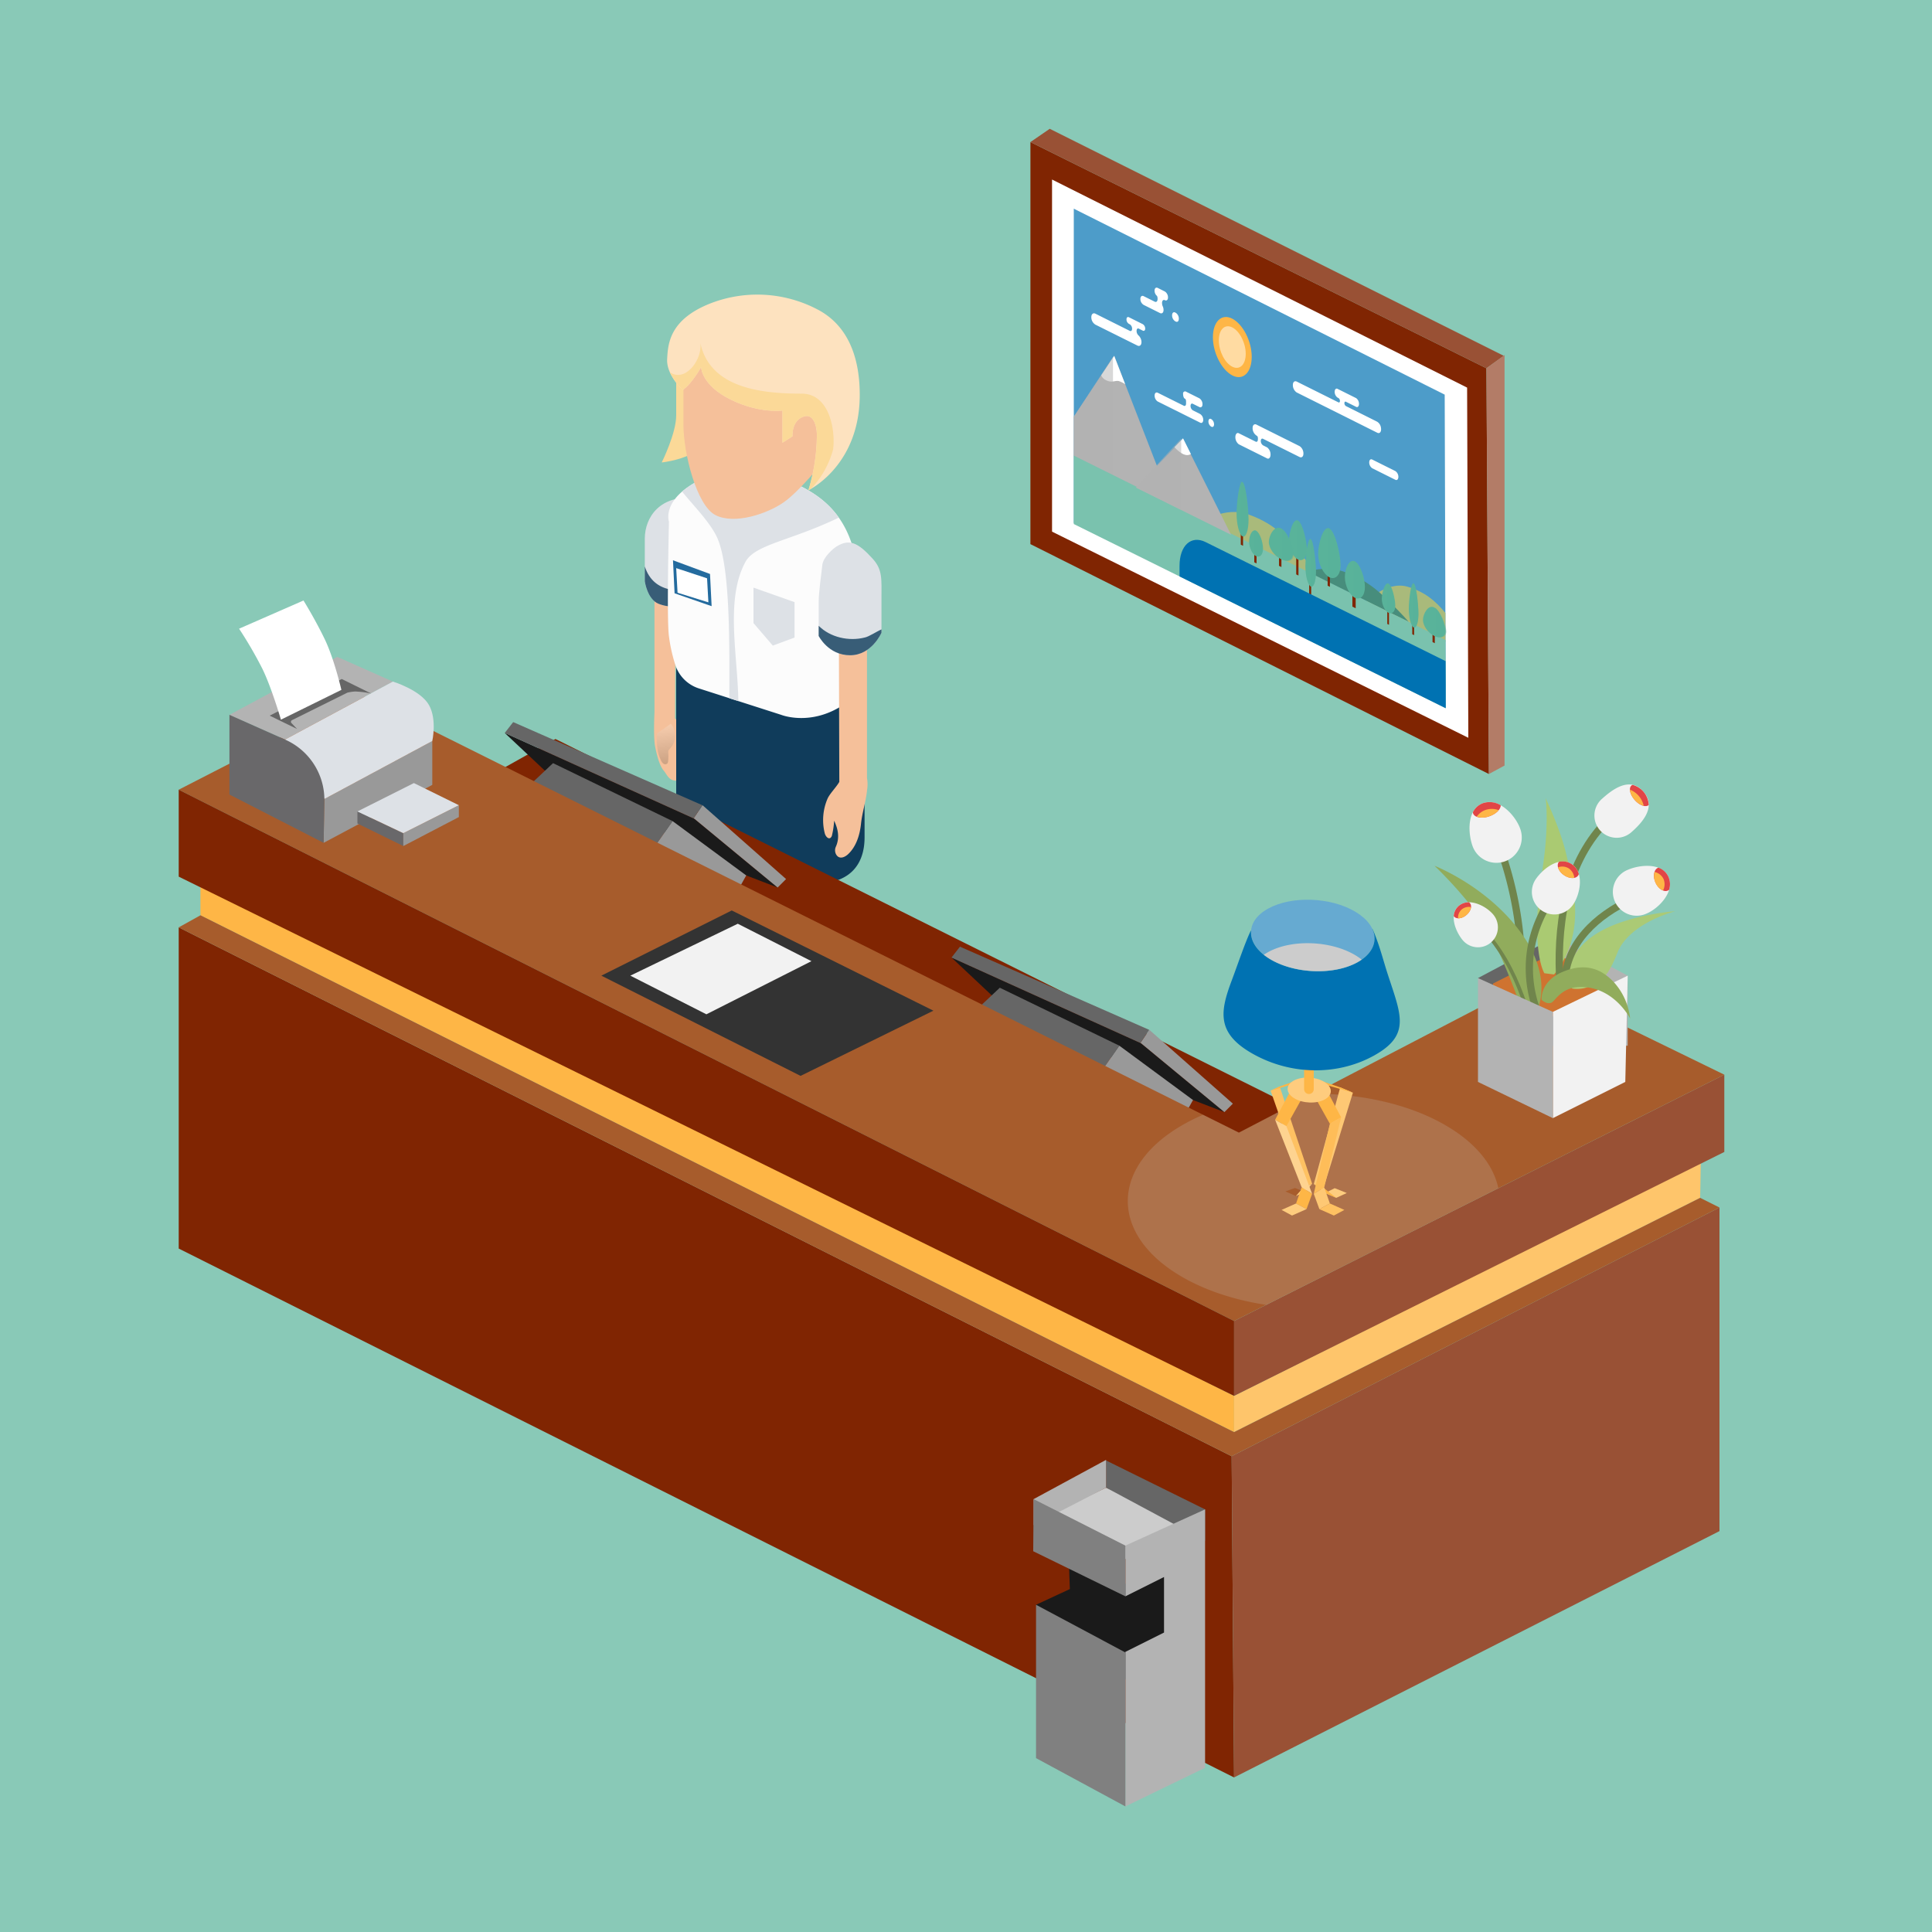 <svg xmlns="http://www.w3.org/2000/svg" xmlns:xlink="http://www.w3.org/1999/xlink" viewBox="0 0 800 800"><defs><style>.cls-1{isolation:isolate;}.cls-2{fill:#89c9b7;}.cls-3{fill:#f5c09a;}.cls-4{fill:#dde1e6;}.cls-5,.cls-6{fill:#103c5b;}.cls-5{opacity:0.8;}.cls-12,.cls-47,.cls-5,.cls-51{mix-blend-mode:multiply;}.cls-7{fill:#fcfcfc;}.cls-8{fill:#fbd998;}.cls-9{fill:#fde2bf;}.cls-10{fill:#246b9e;}.cls-11{fill:#fff;}.cls-12,.cls-22{opacity:0.2;}.cls-13{fill:url(#linear-gradient);}.cls-14{fill:#802502;}.cls-15{fill:#1a1a1a;}.cls-16{fill:#666;}.cls-17{fill:#999;}.cls-18{fill:#fec56b;}.cls-19{fill:#feb646;}.cls-20{fill:#995135;}.cls-21{fill:#a75c2c;}.cls-22,.cls-38,.cls-40{fill:#ccc;}.cls-22,.cls-38{mix-blend-mode:lighten;}.cls-23,.cls-47{fill:#b3b3b3;}.cls-24{fill:#70854c;}.cls-25{fill:#cf7330;}.cls-26{fill:#91ac5c;}.cls-27{fill:#aaca72;}.cls-28{fill:#abca75;}.cls-29{fill:#f2f2f2;}.cls-30{fill:#e14546;}.cls-31{fill:#fec162;}.cls-32{fill:#fecc7e;}.cls-33{fill:#fec874;}.cls-34{fill:#febd59;}.cls-35{fill:#fed390;}.cls-36{fill:#66aad1;}.cls-37{fill:#0072b2;}.cls-39{fill:#333;}.cls-41{fill:gray;}.cls-42{fill:#69686a;}.cls-43{fill:#b37c67;}.cls-44{fill:#4d9cc9;}.cls-45{fill:#a9ba7b;}.cls-46{fill:#478d7c;}.cls-47,.cls-51{opacity:0.5;}.cls-48{fill:#7ac2ae;}.cls-49{fill:#ffdba2;}.cls-50,.cls-51{fill:#59b39a;}</style><linearGradient id="linear-gradient" x1="275.05" y1="299.97" x2="277.3" y2="319.22" gradientUnits="userSpaceOnUse"><stop offset="0" stop-color="#fff"/><stop offset="1"/></linearGradient></defs><title>recepcion</title><g class="cls-1"><g id="Background"><path d="M288.49,784.76v-.26a6.56,6.56,0,0,1-1,1,3.83,3.83,0,0,1-1.1.57,4.08,4.08,0,0,1-1.3.2,3.82,3.82,0,0,1-1.72-.39,4,4,0,0,1-1.37-1.13,5.1,5.1,0,0,1-.88-1.72,7.35,7.35,0,0,1-.3-2.14,5.57,5.57,0,0,1,1.19-3.79,4,4,0,0,1,3.12-1.36,4.22,4.22,0,0,1,1.89.38,5.3,5.3,0,0,1,1.5,1.18v-3.83a1.93,1.93,0,0,1,.32-1.21,1.08,1.08,0,0,1,.91-.41,1.12,1.12,0,0,1,.91.38,1.67,1.67,0,0,1,.32,1.11v11.44a1.59,1.59,0,0,1-.34,1.11,1.15,1.15,0,0,1-.88.37,1.13,1.13,0,0,1-.88-.38A1.59,1.59,0,0,1,288.49,784.76Zm-5.1-3.81a4.43,4.43,0,0,0,.33,1.79,2.49,2.49,0,0,0,.9,1.12,2.21,2.21,0,0,0,1.24.38,2.29,2.29,0,0,0,1.25-.36,2.45,2.45,0,0,0,.9-1.09,4.42,4.42,0,0,0,.34-1.84,4.3,4.3,0,0,0-.34-1.78,2.68,2.68,0,0,0-.91-1.14,2.19,2.19,0,0,0-1.26-.39,2.13,2.13,0,0,0-1.27.4,2.58,2.58,0,0,0-.87,1.16A4.6,4.6,0,0,0,283.39,780.95Z"/><path d="M299.93,781.6h-5.07a3.43,3.43,0,0,0,.36,1.56,2.38,2.38,0,0,0,2.19,1.36,3.14,3.14,0,0,0,.85-.11,2.79,2.79,0,0,0,.75-.34,5.54,5.54,0,0,0,.66-.5l.79-.72a.86.86,0,0,1,.57-.17.94.94,0,0,1,.64.22.78.78,0,0,1,.25.62,1.7,1.7,0,0,1-.28.82,3.3,3.3,0,0,1-.83.9,4.75,4.75,0,0,1-1.4.72,6,6,0,0,1-1.93.29,5.17,5.17,0,0,1-3.88-1.42,5.3,5.3,0,0,1-1.39-3.87,6.44,6.44,0,0,1,.34-2.13,4.72,4.72,0,0,1,1-1.69,4.33,4.33,0,0,1,1.62-1.08,5.8,5.8,0,0,1,2.13-.37,5,5,0,0,1,2.61.64,4.21,4.21,0,0,1,1.63,1.66,4.38,4.38,0,0,1,.54,2.07,1.3,1.3,0,0,1-.56,1.27A3.5,3.5,0,0,1,299.93,781.6Zm-5.07-1.47h4.7a3.15,3.15,0,0,0-.72-2,2.14,2.14,0,0,0-1.64-.66,2.07,2.07,0,0,0-1.59.67A3.34,3.34,0,0,0,294.85,780.13Z"/><path d="M311.74,782.85a3,3,0,0,1-2.07,3,6.92,6.92,0,0,1-2.48.39,6.06,6.06,0,0,1-2.39-.43,3.49,3.49,0,0,1-1.47-1.07,2.16,2.16,0,0,1-.48-1.29,1,1,0,0,1,.3-.73,1,1,0,0,1,.77-.3.9.9,0,0,1,.63.2,2.17,2.17,0,0,1,.42.56,2.85,2.85,0,0,0,1,1,2.88,2.88,0,0,0,1.52.34,2.19,2.19,0,0,0,1.28-.35,1,1,0,0,0,.5-.79,1.08,1.08,0,0,0-.52-1,6.41,6.41,0,0,0-1.7-.6,14,14,0,0,1-2.18-.7,3.57,3.57,0,0,1-1.34-1,2.21,2.21,0,0,1-.5-1.47,2.6,2.6,0,0,1,.47-1.47,3.2,3.2,0,0,1,1.37-1.11,5.23,5.23,0,0,1,2.19-.41,7.12,7.12,0,0,1,1.81.21,4.46,4.46,0,0,1,1.34.56,2.75,2.75,0,0,1,.82.78,1.53,1.53,0,0,1,.28.84,1,1,0,0,1-.3.73,1.19,1.19,0,0,1-.85.29,1,1,0,0,1-.68-.23,4.46,4.46,0,0,1-.64-.68,2.35,2.35,0,0,0-.69-.61,2.18,2.18,0,0,0-1.08-.23,2.11,2.11,0,0,0-1.17.3.87.87,0,0,0-.47.74.81.81,0,0,0,.34.67,2.81,2.81,0,0,0,.92.43c.39.11.92.25,1.6.42a8.63,8.63,0,0,1,2,.7,3.28,3.28,0,0,1,1.16,1A2.14,2.14,0,0,1,311.74,782.85Z"/><path d="M314.39,774.49a1.37,1.37,0,0,1-.93-.33,1.29,1.29,0,0,1,0-1.85,1.32,1.32,0,0,1,.92-.36,1.35,1.35,0,0,1,.89.32,1.15,1.15,0,0,1,.39.94,1.19,1.19,0,0,1-.38.94A1.31,1.31,0,0,1,314.39,774.49Zm1.28,2.68v7.49a1.67,1.67,0,0,1-.37,1.18,1.23,1.23,0,0,1-.94.4,1.17,1.17,0,0,1-.93-.41,1.72,1.72,0,0,1-.36-1.17v-7.42a1.66,1.66,0,0,1,.36-1.16,1.2,1.2,0,0,1,.93-.39,1.24,1.24,0,0,1,.94.39A1.51,1.51,0,0,1,315.67,777.17Z"/><path d="M327,777.59v7.53a7.88,7.88,0,0,1-.28,2.22,3.54,3.54,0,0,1-.88,1.54,3.7,3.7,0,0,1-1.59.9,8.62,8.62,0,0,1-2.45.29,7.12,7.12,0,0,1-2.39-.37,4.16,4.16,0,0,1-1.62-1,1.77,1.77,0,0,1-.57-1.22,1,1,0,0,1,.32-.77,1.1,1.1,0,0,1,.78-.3,1.28,1.28,0,0,1,1,.5l.43.52a2.55,2.55,0,0,0,.49.45,2,2,0,0,0,.65.27,3.9,3.9,0,0,0,.87.09,3.53,3.53,0,0,0,1.56-.28,1.6,1.6,0,0,0,.78-.78,3.13,3.13,0,0,0,.26-1.08q0-.58.06-1.85a4.24,4.24,0,0,1-1.38,1.27,3.78,3.78,0,0,1-1.87.44,3.94,3.94,0,0,1-2.28-.66,4.24,4.24,0,0,1-1.5-1.86,6.85,6.85,0,0,1-.52-2.76,6.55,6.55,0,0,1,.32-2.11,4.44,4.44,0,0,1,.91-1.59,3.89,3.89,0,0,1,1.36-1,4.28,4.28,0,0,1,1.69-.33,4.09,4.09,0,0,1,1.91.42,4.67,4.67,0,0,1,1.5,1.33v-.35a1.51,1.51,0,0,1,.33-1,1.1,1.1,0,0,1,.86-.37,1,1,0,0,1,1,.49A3.21,3.21,0,0,1,327,777.59Zm-7.51,3.29a3.59,3.59,0,0,0,.69,2.38,2.23,2.23,0,0,0,1.78.81,2.33,2.33,0,0,0,1.22-.35,2.55,2.55,0,0,0,.94-1,3.67,3.67,0,0,0,.36-1.7,3.89,3.89,0,0,0-.7-2.47,2.23,2.23,0,0,0-1.84-.88,2.16,2.16,0,0,0-1.78.85A3.78,3.78,0,0,0,319.52,780.88Z"/><path d="M331.15,777.13v.31a4.53,4.53,0,0,1,1.5-1.33,4,4,0,0,1,1.87-.42,3.72,3.72,0,0,1,1.83.45,2.84,2.84,0,0,1,1.21,1.26,3,3,0,0,1,.33,1,10.59,10.59,0,0,1,.08,1.41v4.82a1.72,1.72,0,0,1-.36,1.18,1.28,1.28,0,0,1-1.87,0,1.71,1.71,0,0,1-.36-1.17v-4.32a4.32,4.32,0,0,0-.36-2,1.45,1.45,0,0,0-1.42-.68,2.1,2.1,0,0,0-1.26.41,2.38,2.38,0,0,0-.84,1.14,8.13,8.13,0,0,0-.19,2.16v3.25a1.69,1.69,0,0,1-.37,1.18,1.23,1.23,0,0,1-.94.39,1.17,1.17,0,0,1-.92-.41,1.71,1.71,0,0,1-.36-1.17v-7.49a1.63,1.63,0,0,1,.32-1.11,1.12,1.12,0,0,1,.88-.37,1.2,1.2,0,0,1,.62.16,1.17,1.17,0,0,1,.44.48A1.71,1.71,0,0,1,331.15,777.13Z"/><path d="M346.93,781.6h-5.07a3.44,3.44,0,0,0,.36,1.56,2.38,2.38,0,0,0,2.19,1.36,3.14,3.14,0,0,0,.85-.11,2.82,2.82,0,0,0,.75-.34,5.75,5.75,0,0,0,.67-.5l.79-.72a.85.85,0,0,1,.57-.17.94.94,0,0,1,.65.22.78.78,0,0,1,.25.62,1.68,1.68,0,0,1-.28.82,3.27,3.27,0,0,1-.83.9,4.75,4.75,0,0,1-1.4.72,6,6,0,0,1-1.93.29,5.18,5.18,0,0,1-3.89-1.42,5.31,5.31,0,0,1-1.39-3.87,6.45,6.45,0,0,1,.34-2.13,4.7,4.7,0,0,1,1-1.69,4.33,4.33,0,0,1,1.61-1.08,5.8,5.8,0,0,1,2.13-.37,5,5,0,0,1,2.61.64,4.22,4.22,0,0,1,1.63,1.66,4.37,4.37,0,0,1,.54,2.07c0,.65-.19,1.08-.56,1.27A3.5,3.5,0,0,1,346.93,781.6Zm-5.07-1.47h4.7a3.15,3.15,0,0,0-.72-2,2.15,2.15,0,0,0-1.64-.66,2.08,2.08,0,0,0-1.59.67A3.33,3.33,0,0,0,341.86,780.13Z"/><path d="M357.5,784.76v-.26a6.54,6.54,0,0,1-1,1,3.83,3.83,0,0,1-1.1.57,4.08,4.08,0,0,1-1.3.2,3.82,3.82,0,0,1-1.72-.39,4,4,0,0,1-1.37-1.13,5.11,5.11,0,0,1-.88-1.72,7.34,7.34,0,0,1-.3-2.14,5.57,5.57,0,0,1,1.19-3.79,4,4,0,0,1,3.13-1.36,4.22,4.22,0,0,1,1.89.38,5.3,5.3,0,0,1,1.5,1.18v-3.83a1.93,1.93,0,0,1,.32-1.21,1.08,1.08,0,0,1,.91-.41,1.12,1.12,0,0,1,.91.38,1.67,1.67,0,0,1,.32,1.11v11.44a1.59,1.59,0,0,1-.34,1.11,1.15,1.15,0,0,1-.88.37,1.13,1.13,0,0,1-.88-.38A1.59,1.59,0,0,1,357.5,784.76Zm-5.1-3.81a4.42,4.42,0,0,0,.33,1.79,2.49,2.49,0,0,0,.9,1.12,2.21,2.21,0,0,0,1.24.38,2.29,2.29,0,0,0,1.25-.36,2.44,2.44,0,0,0,.9-1.09,4.42,4.42,0,0,0,.34-1.84,4.3,4.3,0,0,0-.34-1.78,2.68,2.68,0,0,0-.91-1.14,2.19,2.19,0,0,0-1.26-.39,2.13,2.13,0,0,0-1.27.4,2.59,2.59,0,0,0-.87,1.16A4.6,4.6,0,0,0,352.4,780.95Z"/><path d="M368.09,773.32v4a6,6,0,0,1,1.49-1.16,4,4,0,0,1,1.88-.4,4.18,4.18,0,0,1,2.27.61,4,4,0,0,1,1.51,1.78,6.54,6.54,0,0,1,.54,2.76,7.41,7.41,0,0,1-.3,2.16,5.14,5.14,0,0,1-.87,1.7,3.93,3.93,0,0,1-1.38,1.12,4,4,0,0,1-1.79.39,4.26,4.26,0,0,1-1.13-.14,3.25,3.25,0,0,1-.9-.37,4,4,0,0,1-.63-.48c-.17-.16-.4-.41-.69-.74v.26a1.57,1.57,0,0,1-.35,1.11,1.17,1.17,0,0,1-.89.37,1.11,1.11,0,0,1-.88-.37,1.64,1.64,0,0,1-.33-1.11V773.43a1.9,1.9,0,0,1,.32-1.19,1.07,1.07,0,0,1,.89-.4,1.14,1.14,0,0,1,.92.38A1.67,1.67,0,0,1,368.09,773.32Zm.12,7.7a3.56,3.56,0,0,0,.71,2.38,2.32,2.32,0,0,0,1.86.83,2.13,2.13,0,0,0,1.69-.85,3.71,3.71,0,0,0,.71-2.44,4.77,4.77,0,0,0-.29-1.77A2.57,2.57,0,0,0,372,778a2.06,2.06,0,0,0-1.26-.4,2.26,2.26,0,0,0-1.32.4,2.68,2.68,0,0,0-.91,1.17A4.55,4.55,0,0,0,368.22,781Z"/><path d="M379.14,786.56l.24-.58-3.19-8a3,3,0,0,1-.29-1,1.17,1.17,0,0,1,.17-.62,1.27,1.27,0,0,1,.47-.46,1.23,1.23,0,0,1,.62-.17,1,1,0,0,1,.85.36,3.27,3.27,0,0,1,.5,1l2.19,6.38,2.08-5.94a10.23,10.23,0,0,1,.45-1.13,1.31,1.31,0,0,1,.42-.55,1.17,1.17,0,0,1,.63-.14,1.15,1.15,0,0,1,1,.58,1.14,1.14,0,0,1,.15.56c0,.12-.07.29-.12.51s-.13.45-.21.67l-3.38,8.85a10.39,10.39,0,0,1-.86,1.83,2.8,2.8,0,0,1-1.11,1,4.06,4.06,0,0,1-1.86.36,4.52,4.52,0,0,1-1.71-.25.9.9,0,0,1-.57-.9.87.87,0,0,1,.27-.69,1.17,1.17,0,0,1,.8-.24,1.45,1.45,0,0,1,.41.06,2,2,0,0,0,.43.06,1.53,1.53,0,0,0,.7-.13,1.22,1.22,0,0,0,.46-.46A7,7,0,0,0,379.14,786.56Z"/><path d="M416.7,775.92h.62v-.78a5,5,0,0,1,.31-1.94,2,2,0,0,1,1-1,5.09,5.09,0,0,1,2-.33c1.52,0,2.27.37,2.27,1.11a.87.87,0,0,1-.24.62.73.73,0,0,1-.56.26,3.74,3.74,0,0,1-.53-.06,4.77,4.77,0,0,0-.62-.06.91.91,0,0,0-.91.41,2.9,2.9,0,0,0-.2,1.18v.62h.63c1,0,1.48.3,1.48.9,0,.42-.13.69-.39.8a2.79,2.79,0,0,1-1.09.17h-.63v6.87a1.65,1.65,0,0,1-.37,1.17,1.27,1.27,0,0,1-1.86,0,1.68,1.68,0,0,1-.36-1.17v-6.87h-.71a1.34,1.34,0,0,1-.89-.26.84.84,0,0,1-.31-.68c0-.62.43-.93,1.3-.93"/><path d="M425.19,782.49v2.17a1.69,1.69,0,0,1-.37,1.18,1.22,1.22,0,0,1-.94.39,1.17,1.17,0,0,1-.93-.4,1.71,1.71,0,0,1-.36-1.17v-7.22q0-1.75,1.26-1.75a1.05,1.05,0,0,1,.93.41,2.29,2.29,0,0,1,.32,1.21,4.51,4.51,0,0,1,.95-1.21,2,2,0,0,1,1.31-.41,3.31,3.31,0,0,1,1.58.41,1.22,1.22,0,0,1,.77,1.08,1,1,0,0,1-.33.78,1,1,0,0,1-.71.31,3.27,3.27,0,0,1-.69-.18,3.34,3.34,0,0,0-1-.17,1.43,1.43,0,0,0-.93.3,2,2,0,0,0-.56.89,6.71,6.71,0,0,0-.27,1.4c0,.54-.07,1.2-.07,2"/><path d="M437.11,781.6H432a3.49,3.49,0,0,0,.35,1.56,2.51,2.51,0,0,0,.92,1,2.44,2.44,0,0,0,1.27.34,2.91,2.91,0,0,0,.85-.11,2.68,2.68,0,0,0,.75-.34,5,5,0,0,0,.66-.5l.79-.72a.86.86,0,0,1,.57-.17.94.94,0,0,1,.65.22.78.78,0,0,1,.24.62,1.7,1.7,0,0,1-.27.82,3.29,3.29,0,0,1-.84.91,4.8,4.8,0,0,1-1.4.71,6,6,0,0,1-1.93.29,5.17,5.17,0,0,1-3.89-1.42,5.32,5.32,0,0,1-1.39-3.87,6.4,6.4,0,0,1,.35-2.13,4.6,4.6,0,0,1,1-1.69,4.26,4.26,0,0,1,1.61-1.08,5.81,5.81,0,0,1,2.13-.37,5,5,0,0,1,2.61.65,4.15,4.15,0,0,1,1.63,1.65,4.37,4.37,0,0,1,.54,2.07,1.3,1.3,0,0,1-.56,1.27,3.48,3.48,0,0,1-1.58.29M432,780.13h4.7a3.12,3.12,0,0,0-.71-2,2.14,2.14,0,0,0-1.64-.66,2.07,2.07,0,0,0-1.59.67,3.32,3.32,0,0,0-.75,2"/><path d="M447.9,781.6h-5.07a3.46,3.46,0,0,0,.35,1.56,2.49,2.49,0,0,0,.92,1,2.44,2.44,0,0,0,1.27.34,2.87,2.87,0,0,0,.84-.11,2.7,2.7,0,0,0,.75-.34,5,5,0,0,0,.66-.5l.79-.72a.86.86,0,0,1,.57-.17.94.94,0,0,1,.65.22.78.78,0,0,1,.24.62,1.64,1.64,0,0,1-.27.82,3.08,3.08,0,0,1-.83.91,4.77,4.77,0,0,1-1.4.71,6,6,0,0,1-1.93.29,5.18,5.18,0,0,1-3.89-1.42,5.32,5.32,0,0,1-1.39-3.87,6.38,6.38,0,0,1,.35-2.13,4.68,4.68,0,0,1,1-1.69,4.27,4.27,0,0,1,1.61-1.08,5.82,5.82,0,0,1,2.13-.37,5.07,5.07,0,0,1,2.61.65,4.16,4.16,0,0,1,1.62,1.65A4.39,4.39,0,0,1,450,780a1.3,1.3,0,0,1-.56,1.27,3.49,3.49,0,0,1-1.58.29m-5.07-1.47h4.7a3.16,3.16,0,0,0-.71-2,2.15,2.15,0,0,0-1.64-.66,2.07,2.07,0,0,0-1.59.67,3.3,3.3,0,0,0-.75,2"/><path d="M453.58,777.15v.31a5.08,5.08,0,0,1,1.52-1.32,3.66,3.66,0,0,1,1.78-.43,4.18,4.18,0,0,1,2.21.62,4.28,4.28,0,0,1,1.59,1.81,6.32,6.32,0,0,1,.59,2.81,6.92,6.92,0,0,1-.34,2.2,4.93,4.93,0,0,1-.93,1.68,4.09,4.09,0,0,1-1.39,1,4.18,4.18,0,0,1-1.73.36,3.6,3.6,0,0,1-1.87-.45,5.34,5.34,0,0,1-1.44-1.31v3.89c0,1.14-.42,1.71-1.24,1.71a1,1,0,0,1-1-.44,2.9,2.9,0,0,1-.23-1.29V777.16a1.65,1.65,0,0,1,.32-1.11,1.14,1.14,0,0,1,.88-.36,1.16,1.16,0,0,1,.9.37,1.53,1.53,0,0,1,.35,1.08m5.08,3.77a4.5,4.5,0,0,0-.31-1.76,2.57,2.57,0,0,0-.87-1.13,2.08,2.08,0,0,0-1.23-.4,2.32,2.32,0,0,0-1.81.84,3.7,3.7,0,0,0-.74,2.49,3.59,3.59,0,0,0,.74,2.41,2.28,2.28,0,0,0,1.81.86,2.12,2.12,0,0,0,1.2-.37,2.55,2.55,0,0,0,.88-1.13,4.49,4.49,0,0,0,.33-1.82"/><path d="M463.88,774.48a1.36,1.36,0,0,1-.92-.33,1.28,1.28,0,0,1,0-1.85,1.33,1.33,0,0,1,.91-.36,1.36,1.36,0,0,1,.89.32,1.17,1.17,0,0,1,.39.95,1.19,1.19,0,0,1-.38.94,1.33,1.33,0,0,1-.91.34m1.28,2.68v7.5a1.66,1.66,0,0,1-.37,1.17,1.22,1.22,0,0,1-.94.4,1.18,1.18,0,0,1-.93-.41,1.76,1.76,0,0,1-.36-1.17v-7.43a1.68,1.68,0,0,1,.36-1.15,1.19,1.19,0,0,1,.93-.39,1.23,1.23,0,0,1,.94.39,1.51,1.51,0,0,1,.37,1.08"/><path d="M473.52,785.05l-2.28-3.77-1.41,1.33v2.07a1.57,1.57,0,0,1-.4,1.15,1.22,1.22,0,0,1-.91.41,1.16,1.16,0,0,1-.94-.4,1.76,1.76,0,0,1-.34-1.17V773.6a2.24,2.24,0,0,1,.33-1.31,1.11,1.11,0,0,1,1-.45,1.19,1.19,0,0,1,.95.41,1.8,1.8,0,0,1,.35,1.2v6.29l2.92-3.06a7.11,7.11,0,0,1,.83-.78,1.13,1.13,0,0,1,.69-.21,1.15,1.15,0,0,1,.82.31,1,1,0,0,1,.32.77c0,.38-.35.89-1.05,1.52L473,779.56l2.66,4.18c.19.31.34.54.42.71a1,1,0,0,1,.13.46,1.36,1.36,0,0,1-.34,1,1.17,1.17,0,0,1-.89.35,1,1,0,0,1-.73-.26,6.48,6.48,0,0,1-.7-.93"/><path d="M479.16,786.24a1.47,1.47,0,0,1-1-.38,1.34,1.34,0,0,1-.43-1.06,1.37,1.37,0,0,1,.41-1,1.35,1.35,0,0,1,1-.42,1.43,1.43,0,0,1,1,.41,1.47,1.47,0,0,1,0,2.06,1.44,1.44,0,0,1-1,.39"/><path d="M492.06,783a2.23,2.23,0,0,1-.29,1,3.48,3.48,0,0,1-.89,1,4.51,4.51,0,0,1-1.5.8,6.36,6.36,0,0,1-2,.31,5,5,0,0,1-3.76-1.4,5.21,5.21,0,0,1-1.35-3.76,6.15,6.15,0,0,1,.62-2.82,4.41,4.41,0,0,1,1.78-1.89,6.08,6.08,0,0,1,4.65-.37,4.9,4.9,0,0,1,1.42.76,3.75,3.75,0,0,1,.89,1,2,2,0,0,1,.31,1,1,1,0,0,1-.34.79,1.2,1.2,0,0,1-.84.32.86.86,0,0,1-.54-.17,2.47,2.47,0,0,1-.48-.54,3.85,3.85,0,0,0-1-1.08,2.22,2.22,0,0,0-1.31-.36,2.24,2.24,0,0,0-1.85.9,3.89,3.89,0,0,0-.7,2.45,4.77,4.77,0,0,0,.18,1.35,3,3,0,0,0,.52,1,2.28,2.28,0,0,0,.83.65,2.46,2.46,0,0,0,1.06.23,2.4,2.4,0,0,0,1.34-.36,3.1,3.1,0,0,0,1-1.1,2.6,2.6,0,0,1,.51-.68,1,1,0,0,1,.68-.25,1,1,0,0,1,.79.36,1.15,1.15,0,0,1,.32.77"/><path d="M503.25,781a6.33,6.33,0,0,1-.36,2.14,4.76,4.76,0,0,1-1,1.68,4.65,4.65,0,0,1-1.63,1.08,5.88,5.88,0,0,1-2.14.38,5.6,5.6,0,0,1-2.12-.38,4.67,4.67,0,0,1-1.63-1.08,4.84,4.84,0,0,1-1.05-1.68,6.66,6.66,0,0,1,0-4.29,4.69,4.69,0,0,1,1-1.67,4.63,4.63,0,0,1,1.63-1.07,5.83,5.83,0,0,1,2.12-.37,5.7,5.7,0,0,1,2.14.38,4.58,4.58,0,0,1,2.68,2.75,6.29,6.29,0,0,1,.35,2.14m-2.6,0a3.89,3.89,0,0,0-.7-2.47,2.25,2.25,0,0,0-1.87-.89,2.34,2.34,0,0,0-1.34.39,2.48,2.48,0,0,0-.89,1.16,4.75,4.75,0,0,0-.32,1.8,4.65,4.65,0,0,0,.31,1.77,2.54,2.54,0,0,0,.89,1.17,2.32,2.32,0,0,0,1.35.4,2.25,2.25,0,0,0,1.87-.89,3.88,3.88,0,0,0,.7-2.45"/><path d="M513.14,781.16v3.45a1.77,1.77,0,0,1-.37,1.23,1.26,1.26,0,0,1-1,.41,1.2,1.2,0,0,1-1-.41,1.78,1.78,0,0,1-.37-1.23v-4.13a13.85,13.85,0,0,0-.06-1.52,1.67,1.67,0,0,0-.36-.88,1.15,1.15,0,0,0-.93-.35,1.65,1.65,0,0,0-1.68.88,6.15,6.15,0,0,0-.41,2.51v3.5a1.83,1.83,0,0,1-.36,1.22,1.34,1.34,0,0,1-1.93,0,1.76,1.76,0,0,1-.38-1.22v-7.42a1.62,1.62,0,0,1,.34-1.11,1.14,1.14,0,0,1,.89-.38,1.23,1.23,0,0,1,.89.36,1.34,1.34,0,0,1,.35,1v.25a4.54,4.54,0,0,1,1.44-1.18,3.74,3.74,0,0,1,1.71-.39,3.41,3.41,0,0,1,1.68.39,3.1,3.1,0,0,1,1.16,1.18,4.6,4.6,0,0,1,1.41-1.18,3.58,3.58,0,0,1,1.66-.39,3.82,3.82,0,0,1,1.83.42,2.69,2.69,0,0,1,1.15,1.2,5.54,5.54,0,0,1,.33,2.22v5.06a1.79,1.79,0,0,1-.37,1.23,1.36,1.36,0,0,1-1.94,0,1.77,1.77,0,0,1-.38-1.22v-4.36a10.27,10.27,0,0,0-.07-1.34,1.54,1.54,0,0,0-.38-.85,1.24,1.24,0,0,0-1-.34,1.76,1.76,0,0,0-1,.31,2.1,2.1,0,0,0-.72.81,6.63,6.63,0,0,0-.28,2.32"/><path d="M392.44,780.34a0,0,0,0,1,0,0A0,0,0,0,0,392.44,780.34Z"/><path d="M392.57,781.17h0c0-.24-.09-.47-.12-.7C392.48,780.7,392.52,780.93,392.57,781.17Z"/><path d="M393.42,783.57l0,0Z"/><path d="M393.34,783.41l-.07-.13Z"/><path d="M392.81,782.09a8.93,8.93,0,0,0,.46,1.16,8.94,8.94,0,0,1-.45-1.16Z"/><path d="M402.47,770.4a7.25,7.25,0,0,1,1.29.11l.12-.76a7.94,7.94,0,0,0-2.71-.23l-.12-.42a1.06,1.06,0,1,0-.44,0l.13.46a10.75,10.75,0,0,0-2.94.86l.23.71a12.67,12.67,0,0,1,2.62-.61A17.31,17.31,0,0,1,402.47,770.4Z"/><path d="M393.4,774.26h0l.11-.14-.31-.23-.49-.36a7.24,7.24,0,0,0-1.4,2l-.09-.12a1,1,0,0,0-.76-.29h0A.62.62,0,0,1,390,775a.66.66,0,0,0,.14-.41.67.67,0,1,0-.67.67l.17,0a1,1,0,0,0,.81.33.55.55,0,0,1,.44.16.73.73,0,0,1,.16.43h0a7.27,7.27,0,0,0-.31,2.67l1.06,0a8,8,0,0,1,.37-2.23A10.39,10.39,0,0,1,393.4,774.26Z"/><path d="M411.67,771.28a.67.67,0,0,0-.67.67.61.61,0,0,0,0,.17,1,1,0,0,0-.34.81.54.54,0,0,1-.15.44.68.68,0,0,1-.3.14,8.14,8.14,0,0,0-1.76-1.78l-.76.81a11.82,11.82,0,0,1,1.73,2,13.88,13.88,0,0,1,1.14,2l1-.49a15.6,15.6,0,0,0-1.13-2.19,1,1,0,0,0,.33-.19,1,1,0,0,0,.29-.76.63.63,0,0,1,.15-.44.68.68,0,0,0,.41.14.67.67,0,1,0,0-1.34Z"/><path d="M409,780.49a22.76,22.76,0,0,1-6.78,2,25.06,25.06,0,0,1-3.43.23,28.69,28.69,0,0,1-3.56-.22c-1.08-.14-1.92-.3-2.43-.42a8.94,8.94,0,0,0,.45,1.16v0l.07.13.06.13,0,0a7.56,7.56,0,0,0,1.08,1.55,5.65,5.65,0,0,0,2.92,1.83h0a11.62,11.62,0,0,0,3.29.42,14.42,14.42,0,0,0,5.67-1.17,9.26,9.26,0,0,0,3.25-2.67,7.46,7.46,0,0,0,1-2.29,6,6,0,0,0,.15-1.83A15.79,15.79,0,0,1,409,780.49Z"/><path d="M393.86,774.59a10.2,10.2,0,0,0-1.14,2.25,8.43,8.43,0,0,0-.35,2.46h0a9,9,0,0,0,.06,1,0,0,0,0,0,0,0s0,.08,0,.13c0,.23.07.47.12.7a26.88,26.88,0,0,0,9.55.5,21.92,21.92,0,0,0,6.5-1.93,14.32,14.32,0,0,0,2.12-1.24,14,14,0,0,0-1.74-3.65c-2-2.87-4.17-3.6-5.28-3.78a7,7,0,0,0-1.24-.11,17.05,17.05,0,0,0-1.74.11,11.85,11.85,0,0,0-2.53.6,9.77,9.77,0,0,0-3.53,2l0,0A6.85,6.85,0,0,0,393.86,774.59Zm12.27-.67a1.74,1.74,0,1,1-1.74,1.74A1.74,1.74,0,0,1,406.13,773.93Zm-8.24-.07a2.82,2.82,0,1,1-2.82,2.82A2.82,2.82,0,0,1,397.89,773.86Z"/><rect class="cls-2" width="800" height="800"/></g><g id="Objects"><path class="cls-3" d="M271,239v56s-.5,10,.25,14,2,8.25,3.5,10,2.12,4.25,5.25,4.25c1.5,0,3.25-2,3.25-4.5s-.75-7-1-9.25,1.13-6.5-.12-8.75a10.58,10.58,0,0,0-2.62-3.25l.25-54.5Z"/><path class="cls-4" d="M288.67,206.33C273.22,204.4,267,214.33,267,223v17.67s1,7.45,5.67,9.33c10,4,21.33-3.33,21.33-3.33l-1.33-20.33C292.67,218.33,294,207,288.67,206.33Z"/><path class="cls-5" d="M267,234.56v6.11s1,7.45,5.67,9.33c10,4,21.33-3.33,21.33-3.33l-.24-3.73C282.3,245.67,270.75,246.09,267,234.56Z"/><path class="cls-6" d="M293.33,267.33C284.44,268.29,280,272,280,278v65s3,13.33,19.17,19.17S338.67,368,348,364s10-13.33,10-17.33V300.49a21.4,21.4,0,0,0-12.22-19.36,211.31,211.31,0,0,0-21.11-8.46C307.33,266.67,298,266.83,293.33,267.33Z"/><path class="cls-7" d="M327,199.25c13.84,5.81,28.5,15.88,28.5,45.88s-.5,36.44-.5,36.44,2.5,6.44-9.5,12.44-22,2-22,2l-34.1-10.95a15.06,15.06,0,0,1-9.66-9.42A66.11,66.11,0,0,1,277,263.5c-1-6.93,0-47.5,0-47.5s-3.32-9.17,13-17.33C299.33,194,314.5,194,327,199.25Z"/><path class="cls-4" d="M290,198.67a36.27,36.27,0,0,0-7.55,4.89c4.83,5.95,11.1,12.22,14.22,18.45,5.85,11.7,5.36,45.69,5.33,67.11l1.13.36,2.61.84c-.31-19.26-5.47-42.24,2.93-57.65,4-7.33,18.67-8.67,38.66-18.34q-.5-.71-1-1.38l0,0-.1-.13c-.31-.39-.63-.78-.95-1.15l-.2-.23c-.3-.34-.6-.68-.91-1l-.26-.27c-.29-.31-.59-.61-.89-.9l0,0-.27-.26-.88-.82-.25-.22-.08-.07-.88-.75-.14-.11-.22-.18-.88-.69-.38-.29-.88-.63-.41-.28-.88-.58-.43-.28-.88-.55-.22-.13-.22-.13-.88-.51-.26-.15-.19-.11-.88-.47-.1-.05-.36-.19-.88-.45-.31-.15-.16-.08-.89-.43-.46-.22-.95-.43-.21-.1-.18-.08-1.34-.57C314.5,194,299.33,194,290,198.67Z"/><path class="cls-3" d="M359,322.18V249.42c0-5.37-6.34-9.71-11.71-9.67h0l.25,84c-1.15,2.1-4,4.91-4.89,7a22.36,22.36,0,0,0-1.14,14.28c.29,1.16,1.37,2.57,2.37,1.92a1.94,1.94,0,0,0,.67-1.25,34.55,34.55,0,0,0,.85-5.87c1.69,3.58,2.32,7.16.72,10.75a3.56,3.56,0,0,0,.18,3.36c1.32,2.07,3.57,1,4.93-.28,3.37-3.21,4.82-8,5.3-12.61s2.08-9.32,2.51-14A14,14,0,0,0,359,322.18Z"/><path class="cls-8" d="M280,150v22c0,7.5-6,19.5-6,19.5s7-.75,12.25-3.5,3.5-1.75,3.5-1.75l-3-37.25Z"/><path class="cls-3" d="M283,151v25c0,11.33,5.33,33.33,13.33,37.33s21.5-.67,28.17-5.33S341,191,341,191V157c0-10.67-5.67-20.67-20.67-22.67S283,139,283,151Z"/><path class="cls-9" d="M276.25,148.75c.32-6.4,1-16.08,17-22.75a53.57,53.57,0,0,1,45,2C350,134,356,146.15,356,163.5c0,29.5-21.25,39.5-21.25,39.5a80.53,80.53,0,0,0,3.5-22.75c0-3.51-1.25-9.58-5.92-7.58s-4.17,8-4.17,8L324,183.33V170s-9.67,1.33-21.67-4.67-12-13.33-12-13.33a47.24,47.24,0,0,1-4.33,6.33,20.89,20.89,0,0,1-3.25,3.17S275.92,155.42,276.25,148.75Z"/><path class="cls-8" d="M332,163c-16,0-38-2-42-21,.93,6.54-6,16.57-12.62,12.14a24.48,24.48,0,0,0,5.37,7.36,20.89,20.89,0,0,0,3.25-3.17,47.24,47.24,0,0,0,4.33-6.33s0,7.33,12,13.33S324,170,324,170v13.33l4.17-2.67s-.5-6,4.17-8,5.92,4.07,5.92,7.58a80.53,80.53,0,0,1-3.5,22.75s.41-.19,1.09-.59A38.21,38.21,0,0,0,345,186C346,177,343,163,332,163Z"/><path class="cls-4" d="M346.33,226.33c5.33-3.33,8.88-1.74,15,5,4.17,4.58,3.67,8.33,3.67,16.67v14s-4,9.33-13,9.33-13-8-13-8v-14c0-4.33,1.17-12,1.5-15.33S345,227.17,346.33,226.33Z"/><path class="cls-5" d="M339,259.13v4.2s4,8,13,8S365,262,365,262v-1.37c-1.62.64-5.31,3.09-7,3.37C351.57,265.61,343.86,264,339,259.13Z"/><polygon class="cls-4" points="312 243.33 329 249.33 329 264 320 267.33 312 258 312 243.33"/><polygon class="cls-10" points="278.67 232 294 237.67 294.67 251 279.33 245.67 278.67 232"/><polygon class="cls-11" points="280 235.25 292.78 239.47 293.33 249.42 280.56 245.44 280 235.25"/><g class="cls-12"><path class="cls-13" d="M272,303.75c-.05,4.77,0,7.51,1.74,11.2a2.89,2.89,0,0,0,1.06,1.32,1.25,1.25,0,0,0,1.57-.19,1.8,1.8,0,0,0,.29-1,20,20,0,0,0,.07-3.26,2.43,2.43,0,0,1,.07-1,2.71,2.71,0,0,1,.69-.9,7.81,7.81,0,0,0,.29-10.23"/></g><polygon class="cls-14" points="205 320 230 306 547 464 521 478 205 320"/><polygon class="cls-15" points="225.5 319 209 303.5 287.5 339 322 367.5 309 362.5 225.5 319"/><polygon class="cls-16" points="220.5 324 229 316 278.5 340 271.5 350 220.5 324"/><polyline class="cls-17" points="278.5 340 309 362.5 306.67 366.67 271.5 350"/><polygon class="cls-17" points="291 333.5 290.87 333.44 287.21 338.87 287.5 339 322 367.5 325.5 364 291 333.5"/><polygon class="cls-16" points="212.5 299 209 303.5 287.21 338.87 290.87 333.44 212.5 299"/><polygon class="cls-15" points="410.5 412 394 396.5 472.5 432 507 460.5 494 455.5 410.5 412"/><polygon class="cls-16" points="405.5 417 414 409 463.5 433 456.5 443 405.5 417"/><polyline class="cls-17" points="463.5 433 494 455.5 491.67 459.67 456.5 443"/><polygon class="cls-17" points="476 426.5 475.87 426.44 472.21 431.87 472.5 432 507 460.5 510.5 457 476 426.5"/><polygon class="cls-16" points="397.5 392 394 396.5 472.21 431.87 475.87 426.44 397.5 392"/><polygon class="cls-18" points="511 578 704.25 481.25 704 496 511 593 511 578"/><polygon class="cls-14" points="74 384 74 517 511 736 510 603 74 384"/><polygon class="cls-19" points="83 379 83 363 511 578 511 593 83 379"/><polygon class="cls-20" points="510 603 712 500 712 634 511 736 510 603"/><polygon class="cls-20" points="511 578 714 477 714 445 511 547 511 578"/><polygon class="cls-21" points="74 327 150 288 513 469 634 406 714 445 511 547 74 327"/><path class="cls-22" d="M620.43,492c-2-9.55-9.29-18.79-22-26.12-15-8.69-34.76-13-54.47-13L513,469l-14.83-7.39a81.32,81.32,0,0,0-8.62,4.29c-30.07,17.36-30.07,45.51,0,62.88,10,5.76,22,9.6,34.76,11.54Z"/><polyline class="cls-23" points="644 388 674 404 674 433 644 433 644 392"/><polygon class="cls-16" points="612 405 644 388 644 434 612 405"/><path class="cls-24" d="M620.18,352.94a151.32,151.32,0,0,1,8.34,54.57c-.06,1.93,2.94,1.93,3,0a153.66,153.66,0,0,0-8.45-55.37c-.63-1.81-3.53-1-2.89.8Z"/><polygon class="cls-25" points="618.25 407.25 643.5 394.5 668.75 407.25 642.75 421 618 409.75 618.25 407.25"/><path class="cls-26" d="M636,419.5s8-13.5-6-33-36-28-36-28,17.5,16.5,24.5,31a323.41,323.41,0,0,1,13,32.5Z"/><path class="cls-27" d="M639.5,403s-3-4.5-3-19,2.5-22.5,3.5-35,0-18.5,0-18.5,6,12.5,8.5,23,5,21.5,3,32.5a37.55,37.55,0,0,1-8,17.5Z"/><path class="cls-28" d="M649,405.33s-.67-10.67,12-18.67,32.67-9.33,32.67-9.33-19.08,4.75-24,17.33-8.67,12.67-12,14a13,13,0,0,1-6.67.67Z"/><path class="cls-24" d="M649.38,406.61c.72-15.85,13.16-26.42,26.54-32.78,1.74-.83.22-3.42-1.51-2.59-14.41,6.85-27.25,18.43-28,35.37-.09,1.93,2.91,1.93,3,0Z"/><polygon class="cls-29" points="643 463 673 448 674 404 643 419 643 463"/><path class="cls-24" d="M647.26,403.79c-.93-23.63,3.35-48.62,21.67-65.2,1.43-1.3-.69-3.41-2.12-2.12-18.88,17.09-23.51,42.94-22.55,67.33.08,1.92,3.08,1.93,3,0Z"/><path class="cls-24" d="M632.37,416c-3.43-10.36-8.34-20.65-15.39-29-.62-.74-1.68.33-1.06,1.06,6.87,8.18,11.67,18.3,15,28.38.3.91,1.75.52,1.45-.4Z"/><path class="cls-24" d="M638.17,418.86a48.63,48.63,0,0,1,3.32-42.54,1.5,1.5,0,0,0-2.59-1.51,51.48,51.48,0,0,0-3.62,44.85c.69,1.78,3.6,1,2.89-.8Z"/><path class="cls-26" d="M638.33,414s-.83-7.75,9.17-11.75,16.56-.3,21.25,5a26.67,26.67,0,0,1,6.25,14.5S669.58,411,658.25,409s-14,5.58-16,6.25S638.33,414,638.33,414Z"/><polygon class="cls-23" points="612 448 612 405 643 419 643 463 612 448"/><path class="cls-29" d="M675.61,344.52a9.21,9.21,0,1,1-12.21-13.79c3.81-3.37,11.24-9.58,17.07-3S679.41,341.14,675.61,344.52Z"/><path class="cls-30" d="M682.7,333.34h0A9,9,0,0,0,676,325a1.65,1.65,0,0,0-.46.28c-1.21,1.07-.59,3.75,1.39,6S681.49,334.41,682.7,333.34Z"/><path class="cls-19" d="M680.63,333.68a9.39,9.39,0,0,0-5.71-6.71,7.31,7.31,0,0,0,2,4.27A7.62,7.62,0,0,0,680.63,333.68Z"/><path class="cls-29" d="M629.52,343.25a10.5,10.5,0,1,1-19.83,6.91c-1.91-5.48-2.23-15.28,4.45-17.61S627.61,337.77,629.52,343.25Z"/><path class="cls-30" d="M614.14,332.55a7.48,7.48,0,0,0-4.25,3.79,1.9,1.9,0,0,0,.09.48c.61,1.74,3.63,2.26,6.76,1.17,2.79-1,4.71-2.9,4.67-4.54A8.74,8.74,0,0,0,614.14,332.55Z"/><path class="cls-19" d="M620.59,335.47a8.13,8.13,0,0,0-5.46-.09,7.28,7.28,0,0,0-3.66,2.82,7.93,7.93,0,0,0,5.28-.21A8.61,8.61,0,0,0,620.59,335.47Z"/><path class="cls-29" d="M651.41,374.55a9.35,9.35,0,1,1-15.49-10.49c2.9-4.28,9.73-9.73,14.95-6.19S654.31,370.27,651.41,374.55Z"/><path class="cls-30" d="M653.48,362.5a2.17,2.17,0,0,0,.28-.58,7.27,7.27,0,0,0-2.88-4.05,6.76,6.76,0,0,0-5.36-1l-.1.13c-1,1.47,0,3.88,2.24,5.39S652.48,364,653.48,362.5Z"/><path class="cls-19" d="M647.65,362.42a5.91,5.91,0,0,0,4.06,1.1,2.65,2.65,0,0,0,.14-.32,5.39,5.39,0,0,0-2.19-3.58,5.13,5.13,0,0,0-4.53-.48A6,6,0,0,0,647.65,362.42Z"/><path class="cls-29" d="M618.36,378.74a8.25,8.25,0,1,1-12.73,10.51c-2.9-3.51-5.82-10.65-1.53-14.2S615.46,375.23,618.36,378.74Z"/><path class="cls-30" d="M608.68,374a1.91,1.91,0,0,0-.42-.38,6.42,6.42,0,0,0-4.15,1.43,6,6,0,0,0-2.14,4.3l.08.12c1,1.2,3.28,1,5.12-.56S609.67,375.21,608.68,374Z"/><path class="cls-19" d="M607.16,378.92a5.21,5.21,0,0,0,1.94-3.16l-.24-.2a4.75,4.75,0,0,0-3.58,1,4.52,4.52,0,0,0-1.53,3.71A5.25,5.25,0,0,0,607.16,378.92Z"/><path class="cls-29" d="M681.85,378.27a9.86,9.86,0,1,1-7.71-18.14c5-2.13,14.18-3,16.78,3.07S686.86,376.14,681.85,378.27Z"/><path class="cls-30" d="M690.57,368.78a2.28,2.28,0,0,0,.58-.35,7.67,7.67,0,0,0-.23-5.24,7.12,7.12,0,0,0-4.2-3.91l-.16.05c-1.72.73-2.21,3.44-1.1,6S688.85,369.52,690.57,368.78Z"/><path class="cls-19" d="M685.45,365.38a6.23,6.23,0,0,0,3,3.3,2.78,2.78,0,0,0,.31-.2,5.68,5.68,0,0,0,.11-4.42,5.4,5.4,0,0,0-3.73-3A6.28,6.28,0,0,0,685.45,365.38Z"/><polygon class="cls-31" points="526.13 451.63 540 491.42 543.33 490.17 529.88 449.88 526.13 451.63"/><polygon class="cls-19" points="534.25 449.25 538.13 447 529.88 449.88 526.13 451.63 534.25 449.25"/><polygon class="cls-21" points="536.58 495.25 532.25 493.33 536.25 491.92 540.33 493.58 536.58 495.25"/><polyline class="cls-32" points="543.33 490.17 540.33 493.58 536.58 495.25 540 491.42"/><polygon class="cls-32" points="557.67 494 553.33 496 548.67 494 552.67 492 557.67 494"/><polygon class="cls-19" points="553.33 496 548.06 491.88 544 490.33 548.67 494 553.33 496"/><polyline class="cls-33" points="544 490.33 554.96 450.25 560.21 452.46 548.06 491.88 544 490.33"/><polygon class="cls-19" points="560.21 452.46 550 449.5 544.83 446.83 554.96 450.25 560.21 452.46"/><polygon class="cls-19" points="549.33 451.33 555.33 462.67 550.67 465.33 544.33 454 549.33 451.33"/><polygon class="cls-34" points="555.33 462.67 550.67 465.33 544 494.33 548.33 491.67 555.33 462.67"/><polygon class="cls-33" points="548.33 491.67 550.67 498.33 546.33 500.67 544 494.33 548.33 491.67"/><polygon class="cls-31" points="550.67 498.33 556.67 501 552.33 503.33 546.33 500.67 550.67 498.33"/><polygon class="cls-19" points="534 452.33 528 463.67 532.67 466.33 539 455 534 452.33"/><polygon class="cls-35" points="528 463.67 532.67 466.33 543.33 494.33 539 491.67 528 463.67"/><polygon class="cls-19" points="539 491.67 536.67 498.33 541 500.67 543.33 494.33 539 491.67"/><polygon class="cls-32" points="536.67 498.33 530.67 501 535 503.33 541 500.67 536.67 498.33"/><path class="cls-32" d="M548.3,447.95c3.57,2.15,3.69,5.41.27,7.3s-9.08,1.68-12.64-.47-3.69-5.41-.27-7.3S544.73,445.8,548.3,447.95Z"/><path class="cls-19" d="M542,453a2,2,0,0,1-2-2V433a2,2,0,0,1,4,0v18A2,2,0,0,1,542,453Z"/><path class="cls-36" d="M561.29,377.57c10.2,6.14,10.55,15.49.77,20.88s-26,4.79-36.17-1.34-10.55-15.49-.78-20.88S551.09,371.44,561.29,377.57Z"/><path class="cls-37" d="M574.5,403c-1.79-5.52-3.17-11.33-6-18a2.67,2.67,0,0,0-.32-.5c2.42,5,.41,10.36-6.12,14-9.77,5.4-26,4.79-36.17-1.34-5.35-3.22-8-7.31-7.88-11.26,0-.22,0-.45,0-.67-2.25,4.45-5.61,14.48-8,20.82-4.67,12.45-6.36,21.31,7.62,29.66,16,9.54,35.93,9.94,51.38,1.34S580,420,574.5,403Z"/><path class="cls-38" d="M562.06,398.46a20.23,20.23,0,0,0,1.79-1.11,24,24,0,0,0-2.56-1.77c-10.2-6.14-26.39-6.74-36.17-1.34a20.21,20.21,0,0,0-1.79,1.11,24,24,0,0,0,2.56,1.77C536.1,403.25,552.29,403.85,562.06,398.46Z"/><polygon class="cls-39" points="303 377 386.5 418.5 331.5 445.5 249 404 303 377"/><polygon class="cls-29" points="305.5 382.5 261 404 292.5 420 336 398 305.5 382.5"/><polygon class="cls-40" points="458 616 432 628.5 467 646 496.5 632 458 616"/><polygon class="cls-15" points="429 664.5 443 658 442.5 643.5 467.5 656.5 485 648.5 486 684 466.5 695.5 433.5 681 429 664.5"/><polygon class="cls-16" points="458 604.75 499 625 499 638 458 616 458 604.75"/><polygon class="cls-23" points="466 748 499 732 499 625 466 640 466 661 482 653 482 676 466 684 466 748"/><polygon class="cls-23" points="428 620.75 458 604.5 458 616 428 631.5 428 620.75"/><polygon class="cls-41" points="466 640 428 620.75 427.83 642.33 466 661 466 640"/><polygon class="cls-41" points="466 684.25 429 664.5 429 728 466 748 466 684.25"/><polygon class="cls-17" points="134.33 330.83 179 306.83 179 325 134 349 134.33 330.83"/><polygon class="cls-23" points="139.67 272 95 296 118.01 306.23 162.68 282.23 139.67 272"/><path class="cls-4" d="M162.68,282.23l-44.67,24,16.32,24.61,44.67-24s2-8.83-1.33-14.83C174.16,285.7,162.68,282.23,162.68,282.23Z"/><path class="cls-16" d="M111.67,296.33l29.83-15.17,12.17,6a39.7,39.7,0,0,0-6.67-.83,21.15,21.15,0,0,0-3.12.46l-22.95,11.4a.77.77,0,0,0-.11,1.34l2.18,2.31-4.83-2.33Z"/><path class="cls-42" d="M95,329V296l23,10.23a27.24,27.24,0,0,1,16.32,24.61L134,349Z"/><path class="cls-11" d="M116.33,298s-4-13.67-7.78-21.26A169.47,169.47,0,0,0,99,260.33l26.67-11.67s4.58,7.33,8.69,15.8c4,8.2,7,21.2,7,21.2Z"/><polygon class="cls-42" points="148 336 148 341 167 350.33 167 345 148 336"/><polygon class="cls-17" points="167 350.33 190 338.33 190 333.42 167 345 167 350.33"/><polygon class="cls-4" points="148 336 171.38 324.25 190 333.42 167 345 148 336"/><polygon class="cls-14" points="616.52 320.5 426.67 225.31 426.68 58.83 615.5 152.5 616.52 320.5"/><polygon class="cls-11" points="608 305.5 435.63 220.14 435.63 74.34 607.5 160.5 608 305.5"/><polygon class="cls-20" points="426.68 58.83 434.67 53.33 622.67 147.33 615.5 152.5 426.68 58.83"/><polygon class="cls-43" points="623 147 623 317 616.52 320.5 615.5 152.5 623 147"/><path class="cls-44" d="M598.22,163.41l-153.59-77q0,65.06,0,130.12l154,76.29Q598.44,228.11,598.22,163.41Z"/><path class="cls-45" d="M497.66,216.11s9.6-6.54,19.21-3.12,14.57,8.15,20.78,15.3,9.63,12,9.63,12Z"/><path class="cls-45" d="M583,243c-8.92-2.77-17.84,6.67-17.84,6.67l33.36,16.16c0-4.82,0-7.22,0-12C594.26,248.64,589.94,245.12,583,243Z"/><path class="cls-46" d="M541.07,236.76s8.16-2.93,16.33.29,12.39,6.72,17.67,11.85,8.19,8.53,8.19,8.53Z"/><path class="cls-23" d="M444.63,188.87c0-6.53,0-9.79,0-16.32l16.73-25.21q12.09,31.16,24.21,62.31Z"/><path class="cls-11" d="M465.91,159.08l-4.55-11.73L456,155.43a3.79,3.79,0,0,0,2,2c2.48,1.24,3.72,0,5.27.36A11.57,11.57,0,0,1,465.91,159.08Z"/><path class="cls-47" d="M444.63,172.55c0,6.53,0,9.79,0,16.32l16.24,8.24,0-49.4Z"/><path class="cls-48" d="M598.57,265.07,444.63,188.64q0,14.17,0,28.35l154,76.28Z"/><path class="cls-19" d="M518.31,147.74c0,6.49-3.59,10-8,7.73s-8.06-9.29-8.07-15.79,3.59-10,8-7.73S518.3,141.25,518.31,147.74Z"/><path class="cls-49" d="M515.83,146.5c0,4.5-2.48,6.89-5.56,5.35s-5.58-6.43-5.58-10.93,2.48-6.89,5.56-5.35S515.82,142,515.83,146.5Z"/><path class="cls-23" d="M470.37,201.89l19.51-20.18q9.93,19.87,19.88,39.73Z"/><path class="cls-11" d="M493.12,188l-3.25-6.5-3.56,3.68C489,188,491.27,189.17,493.12,188Z"/><path class="cls-47" d="M470.37,201.89l18.74,9.3,0-29.64Z"/><path class="cls-14" d="M514.72,226l-.94-.47c0-2.77,0-4.16,0-6.93l.94.47C514.71,221.85,514.72,223.24,514.72,226Z"/><path class="cls-50" d="M517,215.16c0,4.5-1.1,7.59-2.47,6.91s-2.49-4.88-2.49-9.37,1.09-13.77,2.46-13.09S517,210.66,517,215.16Z"/><path class="cls-51" d="M514.18,199.46s.31.16-.4-.17c0,9,0,13.45,0,22.42.71.36.36.2.4.21,1.37.68,2.48-2.41,2.47-6.91S515.55,200.14,514.18,199.46Z"/><path class="cls-14" d="M542.93,246.33l-.82-.41v-6.06l.82.41C542.92,242.7,542.92,243.91,542.93,246.33Z"/><path class="cls-50" d="M544.89,236.84c0,3.93-1,6.63-2.16,6s-2.18-4.26-2.19-8.19.94-12,2.14-11.44S544.88,232.91,544.89,236.84Z"/><path class="cls-51" d="M542.76,223.28s0,0,0,0c0,7.84,0,11.76,0,19.6,0,0,0,0,0,0,1.2.59,2.16-2.11,2.16-6S544,223.88,542.76,223.28Z"/><path class="cls-14" d="M585.55,263l-.76-.38,0-5.62.76.38Z"/><path class="cls-50" d="M587.36,254.18c0,3.64-.88,6.15-2,5.6s-2-4-2-7.6.87-11.16,2-10.61S587.35,250.53,587.36,254.18Z"/><path class="cls-51" d="M585.23,241.53l-.16-.06c0,7.27,0,10.9.06,18.17l.16.09c1.11.55,2-2,2-5.6S586.35,242.08,585.23,241.53Z"/><path class="cls-14" d="M537.67,238.31l-.94-.47c0-2.77,0-4.16,0-6.93l.94.47C537.66,234.15,537.67,235.54,537.67,238.31Z"/><path class="cls-50" d="M541.16,227.66c0,3.23-1.65,5-3.71,4s-3.73-4.46-3.73-7.69,1.65-9.45,3.7-8.43S541.15,224.43,541.16,227.66Z"/><path class="cls-51" d="M537.3,215.48s.49.26-.22-.09c0,6.44,0,9.65,0,16.09.71.35.19.1.22.12,2.05,1,3.72-.77,3.71-4S539.35,216.5,537.3,215.48Z"/><path class="cls-14" d="M575.15,258.71l-.7-.35v-5.19l.7.35Z"/><path class="cls-50" d="M577.76,250.74c0,2.42-1.24,3.75-2.78,3s-2.8-3.34-2.8-5.76,1.23-7.08,2.77-6.31S577.75,248.32,577.76,250.74Z"/><path class="cls-51" d="M574.76,241.57l-.26-.11,0,12,.26.14c1.54.77,2.78-.57,2.78-3S576.3,242.33,574.76,241.57Z"/><path class="cls-14" d="M550.69,243l-.94-.47,0-6.93.94.47C550.68,238.81,550.69,240.2,550.69,243Z"/><path class="cls-50" d="M555.11,234c0,4-2.06,6.28-4.63,5s-4.66-5.58-4.67-9.62,2.05-11.83,4.62-10.55S555.1,230,555.11,234Z"/><path class="cls-51" d="M550.15,218.71s.33.17-.38-.18c0,8.06,0,12.09,0,20.16.71.35.34.18.38.2,2.57,1.28,4.64-1,4.63-5S552.72,220,550.15,218.71Z"/><path class="cls-14" d="M594.12,266.33l-.94-.47c0-2.77,0-4.15,0-6.92l.94.47C594.1,262.18,594.11,263.56,594.12,266.33Z"/><path class="cls-50" d="M598.53,261.32c0,2.36-2.07,3.24-4.64,2s-4.66-4.22-4.67-6.59,2.06-6.49,4.63-5.21S598.52,259,598.53,261.32Z"/><path class="cls-51" d="M598.89,261.5c0-2.35-2.51-8.68-4.62-9.8l0,11.79C596.42,264.52,598.9,263.85,598.89,261.5Z"/><path class="cls-14" d="M530.61,234.8l-1-.5v-7.48l1,.5C530.6,230.32,530.61,231.81,530.61,234.8Z"/><path class="cls-50" d="M535.39,229.39c0,2.55-2.24,3.51-5,2.13s-5-4.56-5-7.12,2.23-7,5-5.64S535.38,226.84,535.39,229.39Z"/><path class="cls-51" d="M535.72,229.55c0-2.54-2.16-9.12-5-10.6,0,5.1,0,7.65,0,12.75C533.59,233.08,535.72,232.09,535.72,229.55Z"/><path class="cls-14" d="M520.31,233.3l-.94-.47c0-2.77,0-4.16,0-6.93l.94.47C520.3,229.14,520.31,230.53,520.31,233.3Z"/><path class="cls-50" d="M523,227.16c0,2.5-1.28,3.89-2.88,3.1s-2.89-3.46-2.89-6,1.28-5.3,2.88-4.51S523,224.66,523,227.16Z"/><path class="cls-51" d="M519.82,219.66s.34.18-.36-.17c0,4.18,0,6.27,0,10.45.71.35.33.18.36.2,1.59.79,2.88-.6,2.88-3.1S521.41,220.45,519.82,219.66Z"/><path class="cls-14" d="M561.36,251.87,560,251.2l0-10,1.35.67C561.35,245.9,561.35,247.89,561.36,251.87Z"/><path class="cls-50" d="M565.18,243.05c0,3.6-1.84,5.59-4.13,4.45s-4.16-5-4.17-8.57,1.84-7.61,4.13-6.47S565.17,239.46,565.18,243.05Z"/><path class="cls-51" d="M560.77,232.34c-.05,0,.32.17-.39-.17,0,6,0,9,0,15,.71.35.34.19.39.22,2.29,1.14,4.14-.85,4.13-4.45S563.06,233.48,560.77,232.34Z"/><path class="cls-37" d="M598.64,293.25c0-7.8,0-11.7-.07-19.5l-99.36-49.29c-5.91-2.93-10.8,1.29-10.79,9.92,0,1.72,0,2.58,0,4.3Z"/><path class="cls-11" d="M577.81,198.68l-9.6-4.79a2.9,2.9,0,0,1-1.24-2.42h0c0-1,.55-1.53,1.23-1.19l9.6,4.79a2.9,2.9,0,0,1,1.24,2.42h0C579,198.49,578.49,199,577.81,198.68Z"/><path class="cls-11" d="M473.12,134.19l-5.66-2.83c-.51-.25-1,.06-1,.79a2.14,2.14,0,0,0,1.08,2l.31.15a2.17,2.17,0,0,1,.93,1.82h0c0,.75-.42,1.15-.93.9l-14.29-7.14c-.89-.44-1.68.18-1.66,1.49a3.56,3.56,0,0,0,1.7,3.07L471,143.1c.89.44,1.68-.18,1.66-1.49a3.85,3.85,0,0,0-1.36-2.83,3.14,3.14,0,0,1-.5-.82,2.36,2.36,0,0,1-.16-1c0-.73.41-1.13.91-.88l1.65.83c.51.25,1-.06,1-.79A2.14,2.14,0,0,0,473.12,134.19Z"/><path class="cls-11" d="M501.64,176.71l-.16-.08a2.53,2.53,0,0,1-1.09-2.12h0c0-.87.49-1.34,1.08-1l.15.08a2.54,2.54,0,0,1,1.09,2.12h0C502.72,176.54,502.23,177,501.64,176.71Z"/><path class="cls-11" d="M486.89,133.16l-.31-.15a2.9,2.9,0,0,1-1.24-2.43h0c0-1,.56-1.53,1.24-1.19l.31.15a2.9,2.9,0,0,1,1.24,2.43h0C488.12,133,487.57,133.5,486.89,133.16Z"/><path class="cls-11" d="M482.39,120.73l-3-1.51c-.62-.31-1.19,0-1.29.85a2.89,2.89,0,0,0,.76,2.27c.46.23.47,1.25.47,1.25s0,0,0,.22c0,.94-.52,1.44-1.16,1.12l-4.63-2.31c-.69-.35-1.32.11-1.33,1.12a2.86,2.86,0,0,0,1.39,2.53l6.73,3.36c.72.36,1.38-.05,1.46-1.06a3.56,3.56,0,0,0-.3-1.67,3.41,3.41,0,0,1-.31-1.31v-.17c0-.94.52-1.44,1.16-1.12h0c.62.31,1.19,0,1.29-.85A2.94,2.94,0,0,0,482.39,120.73Z"/><path class="cls-11" d="M496.91,171.41l-3-1.51a2.16,2.16,0,0,1-.93-1.82h0c0-.75.41-1.15.93-.89l2.71,1.35c.62.31,1.19,0,1.29-.85a2.94,2.94,0,0,0-1.22-2.73l-5.5-2.74a.84.84,0,0,0-1.3.85c0,1.09.34,1.86.73,2s.5.77.5,1.14v.91c0,.75-.41,1.15-.93.89l-10.77-5.37c-.62-.31-1.19,0-1.3.86a2.94,2.94,0,0,0,1.22,2.73l17.66,8.8c.75.37,1.35-.32,1.22-1.51A2.86,2.86,0,0,0,496.91,171.41Z"/><path class="cls-11" d="M538.18,184.76l-17.91-8.94c-.71-.35-1.36,0-1.54.88a3.68,3.68,0,0,0,1.5,3.62s.44.28.52.48a2.63,2.63,0,0,1,.11,1.18c0,.75-.41,1.15-.93.89l-7-3.48c-.77-.38-1.39.45-1.39,1.57a3.71,3.71,0,0,0,1.4,3l11.77,5.87c.77.38,1.39-.45,1.39-1.57a3.71,3.71,0,0,0-1.4-3l-1.7-.85a2.16,2.16,0,0,1-.93-1.82h0c0-.75.41-1.15.93-.89l15.13,7.54c.71.35,1.36,0,1.54-.87A3.68,3.68,0,0,0,538.18,184.76Z"/><path class="cls-11" d="M570.26,174.63l-12.95-6.48a1.45,1.45,0,0,1-.62-1.21h0c0-.5.27-.76.62-.59l4.26,2.13c.64.32,1.16-.29,1.16-1.23a2.94,2.94,0,0,0-1.17-2.39L553.82,161c-.64-.32-1.16.29-1.16,1.23a2.94,2.94,0,0,0,1.17,2.39l.39.19a1.45,1.45,0,0,1,.62,1.21h0c0,.5-.27.76-.62.59L536.94,158c-.7-.35-1.36,0-1.54.87a3.68,3.68,0,0,0,1.5,3.62l33.44,16.72c1,.49,1.76-.48,1.48-2.12A3.44,3.44,0,0,0,570.26,174.63Z"/><polygon class="cls-21" points="74 384 83 379 511 593 704 496 712 500 510 603 74 384"/><polygon class="cls-14" points="74 363 511 578 511 547 74 327 74 363"/></g></g></svg>